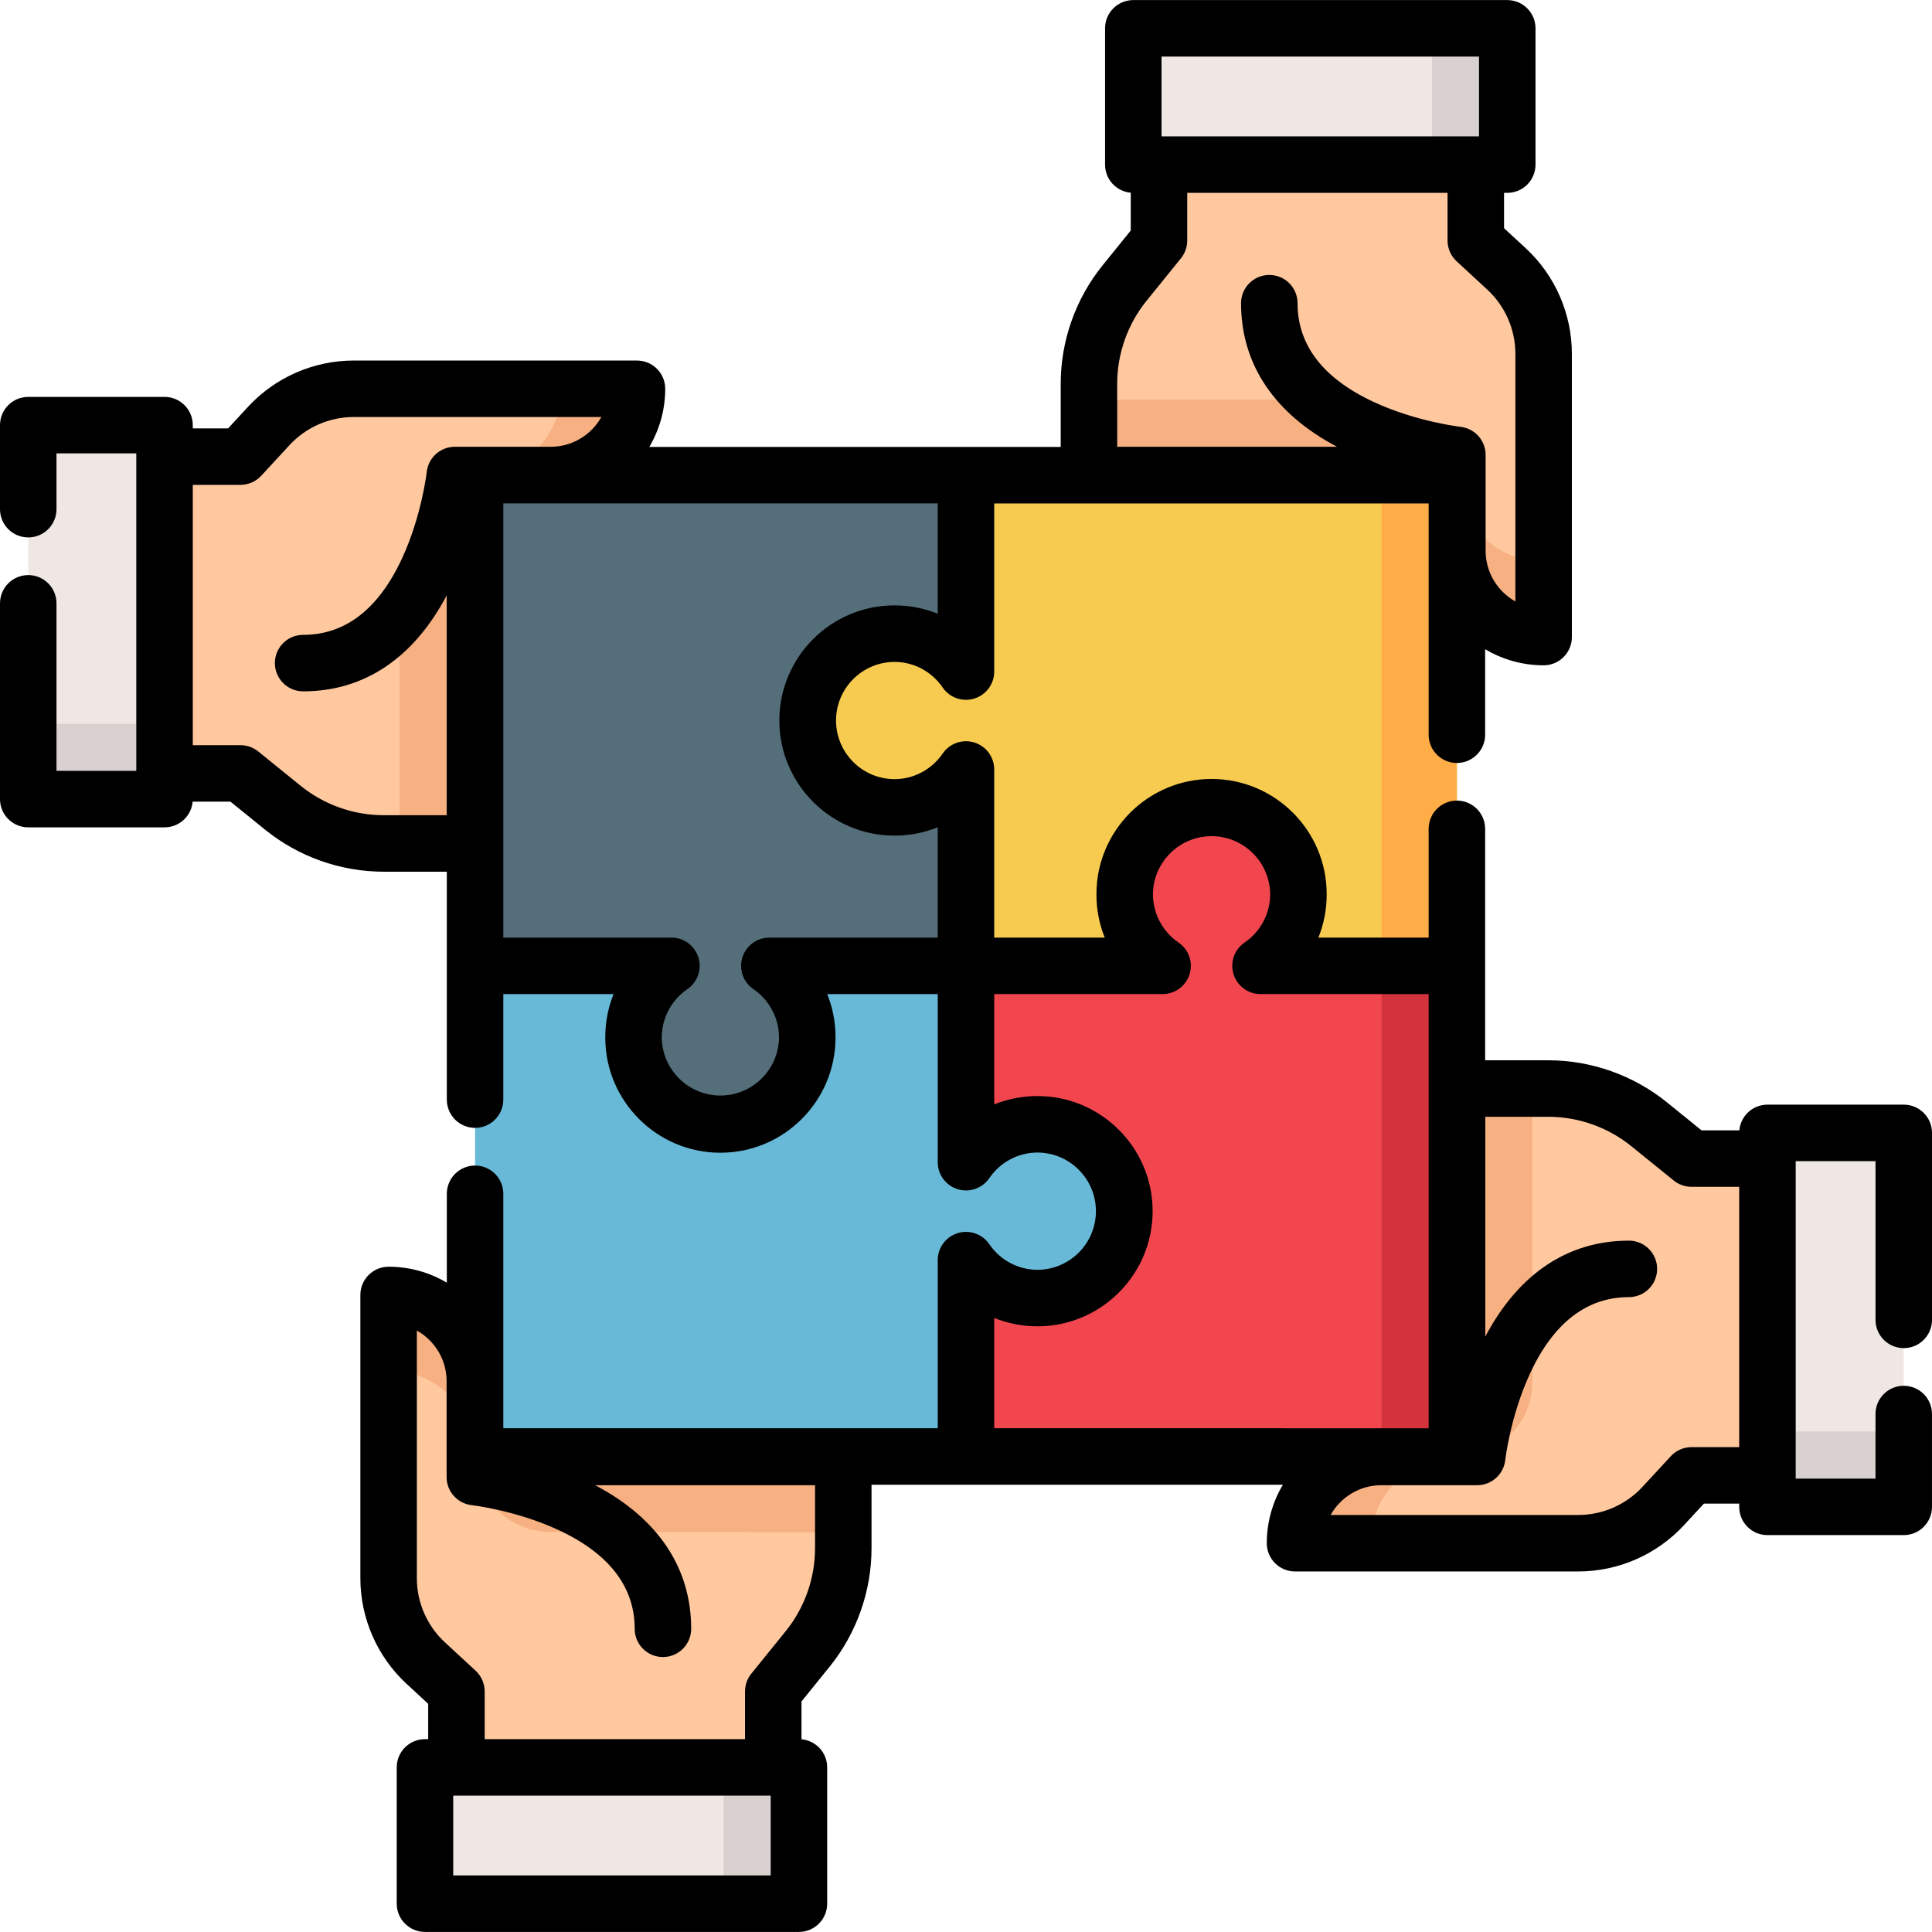 <?xml version="1.0" encoding="iso-8859-1"?>
<!-- Generator: Adobe Illustrator 19.0.0, SVG Export Plug-In . SVG Version: 6.00 Build 0)  -->
<svg version="1.1" id="Layer_1" xmlns="http://www.w3.org/2000/svg" xmlns:xlink="http://www.w3.org/1999/xlink" x="0px" y="0px"
	 viewBox="0 0 512 512" style="enable-background:new 0 0 512 512;" xml:space="preserve">
<path style="fill:#FFC89F;" d="M125.843,385.988v-19.953c0-12.623-10.233-22.857-22.857-22.857l0,0v75.073
	c0,8.542,3.569,16.695,9.844,22.49l8.133,7.511v20.123h41.212h42.744v-20.123l9.097-11.237c6.124-7.565,9.465-17.003,9.465-26.735
	v-24.165L125.843,385.988z"/>
<path style="fill:#F7B081;" d="M125.843,385.988v-19.953c0-12.623-10.233-22.857-22.857-22.857v19.96
	c12.623,0,22.857,10.233,22.857,22.857l0,0c0,11.024,8.929,19.965,19.953,19.979l77.686,0.102v-19.96L125.843,385.988z"/>
<path style="fill:#FFC89F;" d="M448.271,307.036l-11.237-9.098c-7.565-6.124-17.002-9.465-26.735-9.465h-24.165v97.639l0,0h-20.08
	c-12.623,0-22.857,10.233-22.857,22.857h75.074c8.542,0,16.695-3.569,22.49-9.844l7.51-8.133h20.123V349.78v-42.744H448.271z"/>
<g>
	<path style="fill:#F7B081;" d="M386.014,386.112h-19.96c-12.623,0-22.857,10.233-22.857,22.857h19.96
		C363.158,396.345,373.391,386.112,386.014,386.112z"/>
	<path style="fill:#F7B081;" d="M406.095,288.473h-19.96v97.639l0,0c11.024,0,19.96-8.936,19.96-19.96V288.473z"/>
</g>
<rect x="112.622" y="468.37" style="fill:#EFE7E4;" width="99.109" height="36.117"/>
<rect x="191.771" y="468.37" style="fill:#D8D1D0;" width="19.96" height="36.117"/>
<polygon style="fill:#EFE7E4;" points="504.515,374.728 504.515,399.332 468.394,399.332 468.394,300.227 504.515,300.227 
	504.515,349.78 "/>
<rect x="468.39" y="379.371" style="fill:#D8D1D0;" width="36.117" height="19.96"/>
<path style="fill:#68B9D8;" d="M125.899,385.988h130.097v-52.041c4.147,6.067,11.05,10.05,18.953,10.05
	c12.715,0,23.023-10.308,23.023-23.023c0-12.715-10.308-23.023-23.023-23.023c-7.903,0-14.806,3.983-18.953,10.05v-52.041h-51.843
	c5.916,4.167,9.784,11.045,9.784,18.831c0,12.715-10.308,23.023-23.023,23.023s-23.023-10.308-23.023-23.023
	c0-7.786,3.869-14.664,9.784-18.831h-51.776C125.899,255.958,125.899,385.988,125.899,385.988z"/>
<path style="fill:#F2464F;" d="M255.995,307.734c4.167-5.916,11.111-9.784,18.898-9.784c12.715,0,23.023,10.308,23.023,23.023
	c0,12.715-10.308,23.023-23.023,23.023c-7.786,0-14.731-3.869-18.898-9.784v51.776h130.097v-130.03h-52.042
	c6.067-4.147,10.05-11.116,10.05-19.019c0-12.715-10.308-23.023-23.023-23.023s-23.023,10.308-23.023,23.023
	c0,7.903,3.983,14.873,10.05,19.019h-52.108V307.734z"/>
<rect x="366.128" y="255.961" style="fill:#D3333C;" width="19.96" height="130.026"/>
<path style="fill:#F7CB4F;" d="M307.839,255.958c-5.916-4.167-9.784-11.045-9.784-18.831c0-12.715,10.308-23.023,23.023-23.023
	c12.715,0,23.023,10.308,23.023,23.023c0,7.786-3.869,14.664-9.784,18.831h51.776v-130.03H255.995v52.041
	c-4.147-6.067-11.05-10.05-18.953-10.05c-12.715,0-23.023,10.308-23.023,23.023s10.308,23.023,23.023,23.023
	c7.903,0,14.806-3.983,18.953-10.05v52.041L307.839,255.958L307.839,255.958z"/>
<rect x="366.128" y="125.925" style="fill:#FFAE47;" width="19.96" height="130.026"/>
<path style="fill:#546F7A;" d="M255.995,204.182c-4.167,5.916-11.112,9.784-18.898,9.784c-12.715,0-23.023-10.308-23.023-23.023
	c0-12.715,10.308-23.023,23.023-23.023c7.786,0,14.731,3.868,18.898,9.784v-51.776H125.899v130.03h52.04
	c-6.067,4.146-10.05,11.116-10.05,19.019c0,12.715,10.308,23.023,23.023,23.023c12.715,0,23.023-10.308,23.023-23.023
	c0-7.903-3.983-14.873-10.05-19.019h52.108V204.182z"/>
<rect x="7.485" y="112.662" style="fill:#EFE7E4;" width="36.117" height="99.109"/>
<rect x="7.485" y="191.811" style="fill:#D8D1D0;" width="36.117" height="19.96"/>
<path style="fill:#FFC89F;" d="M93.729,103.031c-8.542,0-16.695,3.569-22.49,9.844l-7.511,8.133H43.606v41.212v42.745h20.123
	l11.237,9.098c7.565,6.124,17.002,9.465,26.735,9.465h24.165v-97.639l-0.022,0.025v-0.025h0.022h20.08
	c12.623,0,22.857-10.233,22.857-22.857L93.729,103.031L93.729,103.031z"/>
<g>
	<path style="fill:#F7B081;" d="M125.859,125.894l-0.017,0.019v-0.018c-11.024,0.078-19.938,26.343-19.938,37.384v60.248h19.96
		v-97.633C125.863,125.894,125.861,125.894,125.859,125.894z"/>
	<path style="fill:#F7B081;" d="M148.843,103.031c0,12.623-10.233,22.857-22.857,22.857h19.96c12.623,0,22.857-10.233,22.857-22.857
		H148.843z"/>
</g>
<rect x="300.331" y="7.504" style="fill:#EFE7E4;" width="99.109" height="36.117"/>
<rect x="379.481" y="7.504" style="fill:#D8D1D0;" width="19.96" height="36.117"/>
<path style="fill:#FFC89F;" d="M409.076,93.748c0-8.542-3.569-16.695-9.844-22.49l-8.133-7.511V43.625h-41.212h-42.745v20.123
	l-9.098,11.237c-6.124,7.565-9.465,17.002-9.465,26.735v24.165h97.639l-0.025-0.022h0.025v0.022v20.08
	c0,12.623,10.233,22.857,22.857,22.857V93.748H409.076z"/>
<g>
	<path style="fill:#F7B081;" d="M386.213,125.878l-0.018-0.017h0.018c-0.078-11.024-26.343-19.938-37.384-19.938h-60.248v19.96
		h97.633C386.213,125.882,386.213,125.88,386.213,125.878z"/>
	<path style="fill:#F7B081;" d="M409.076,148.862c-12.623,0-22.857-10.233-22.857-22.857v19.96
		c0,12.623,10.233,22.857,22.857,22.857L409.076,148.862L409.076,148.862z"/>
</g>
<path d="M504.515,357.265c4.135,0,7.485-3.351,7.485-7.485v-49.553c0-4.134-3.35-7.485-7.485-7.485h-36.12
	c-3.906,0-7.109,2.992-7.451,6.808h-10.023l-9.177-7.43c-8.869-7.178-20.035-11.132-31.444-11.132h-16.723v-25.029v-36.307
	c0-4.135-3.35-7.485-7.485-7.485c-4.135,0-7.485,3.35-7.485,7.485v28.823h-29.219c1.432-3.564,2.197-7.409,2.197-11.346
	c0-0.031-0.002-0.062-0.003-0.092c0-0.032,0.003-0.064,0.003-0.096c0-16.822-13.685-30.508-30.507-30.508
	c-16.822,0-30.508,13.686-30.508,30.508c0,0.032,0.002,0.064,0.002,0.096c0,0.031-0.002,0.062-0.002,0.093
	c0,3.937,0.765,7.782,2.197,11.346h-29.286v-44.292v-0.264c0-3.282-2.138-6.181-5.274-7.15c-3.137-0.972-6.538,0.218-8.389,2.927
	c-2.9,4.24-7.66,6.775-12.74,6.787c-8.559-0.012-15.519-6.977-15.519-15.536c0-8.562,6.959-15.527,15.519-15.537
	c5.08,0.012,9.84,2.546,12.74,6.787c1.851,2.71,5.257,3.897,8.389,2.927c3.137-0.969,5.274-3.868,5.274-7.15v-0.264v-44.292h115.127
	v61.291c0,4.135,3.35,7.485,7.485,7.485c4.135,0,7.485-3.35,7.485-7.485v-22.668c4.54,2.709,9.839,4.27,15.499,4.27
	c4.135,0,7.485-3.35,7.485-7.485V93.748c0-10.597-4.466-20.799-12.25-27.989l-5.725-5.287v-9.363h0.854
	c4.135,0,7.485-3.35,7.485-7.485V7.504c0-4.134-3.35-7.485-7.485-7.485h-99.105c-4.135,0-7.485,3.351-7.485,7.485v36.12
	c0,3.906,2.991,7.108,6.807,7.451v10.023l-7.429,9.177c-7.178,8.867-11.132,20.034-11.132,31.444v16.724h-25.099h-83.929
	c2.678-4.521,4.22-9.788,4.22-15.412c0-4.135-3.35-7.485-7.485-7.485H93.729c-10.597,0-20.798,4.465-27.988,12.25l-5.288,5.725
	H51.09v-0.855c0-4.135-3.35-7.485-7.485-7.485H7.485c-4.135,0-7.485,3.35-7.485,7.485v22.272c0,4.135,3.35,7.485,7.485,7.485
	s7.485-3.35,7.485-7.485v-14.787h21.151v0.855v41.212v42.068H14.97v-44.399c0-4.135-3.35-7.485-7.485-7.485S0,155.753,0,159.888
	v51.884c0,4.135,3.35,7.485,7.485,7.485h36.121c3.906,0,7.109-2.992,7.451-6.808h10.023l9.177,7.43
	c8.868,7.178,20.034,11.132,31.443,11.132h16.713v24.946v35.455c0,4.135,3.35,7.485,7.485,7.485s7.485-3.35,7.485-7.485v-27.97
	h29.219c-1.431,3.564-2.197,7.409-2.197,11.346c0,0.031,0.002,0.061,0.002,0.093c0,0.032-0.002,0.064-0.002,0.096
	c0,16.822,13.686,30.508,30.508,30.508s30.507-13.686,30.507-30.508c0-0.032-0.002-0.064-0.002-0.096
	c0-0.031,0.002-0.061,0.002-0.092c0-3.937-0.765-7.783-2.196-11.346h29.286v44.291V308c0,3.282,2.139,6.181,5.274,7.151
	c3.135,0.967,6.538-0.219,8.39-2.929c2.898-4.24,7.657-6.774,12.738-6.786c8.56,0.011,15.519,6.976,15.519,15.536
	c0,8.562-6.959,15.527-15.519,15.538c-5.08-0.012-9.84-2.547-12.738-6.787c-1.85-2.711-5.249-3.894-8.39-2.929
	c-3.137,0.97-5.274,3.869-5.274,7.151v0.265v44.291H133.383V316.37c0-4.135-3.35-7.485-7.485-7.485s-7.485,3.35-7.485,7.485v23.552
	c-4.524-2.684-9.797-4.229-15.428-4.229c-4.134,0-7.485,3.351-7.485,7.485v75.074c0,10.598,4.466,20.8,12.25,27.989l5.725,5.287
	v9.363h-0.854c-4.135,0-7.485,3.35-7.485,7.485v36.121c0,4.135,3.35,7.485,7.485,7.485h99.105c4.135,0,7.485-3.35,7.485-7.485
	v-36.121c0-3.906-2.991-7.108-6.807-7.451v-10.023l7.429-9.177c7.178-8.867,11.132-20.034,11.132-31.444v-16.808h25.029h83.987
	c-2.708,4.539-4.269,9.837-4.269,15.496c0,4.134,3.35,7.485,7.485,7.485h75.074c10.598,0,20.799-4.465,27.989-12.25l5.288-5.725
	h9.362v0.855c0,4.135,3.35,7.485,7.485,7.485h36.12c4.135,0,7.485-3.35,7.485-7.485v-24.601c0-4.135-3.35-7.485-7.485-7.485
	c-4.135,0-7.485,3.35-7.485,7.485v17.116h-21.15v-0.855V349.78v-42.068h21.15v42.068
	C497.03,353.914,500.382,357.265,504.515,357.265z M307.819,14.989h84.135v21.15H391.1h-41.212H307.82v-21.15H307.819z
	 M296.065,101.719c0-7.992,2.769-15.814,7.797-22.025l9.097-11.237c1.079-1.332,1.668-2.995,1.668-4.709V51.108h35.261h33.728
	v12.638c0,2.089,0.872,4.082,2.406,5.499l8.132,7.51c4.726,4.365,7.438,10.559,7.438,16.992v65.64
	c-4.701-2.633-7.887-7.663-7.887-13.424v-25.414c0-3.812-2.877-7.017-6.666-7.44c-0.116-0.013-11.699-1.351-22.921-6.554
	c-13.441-6.233-20.256-15.05-20.256-26.208c0-4.135-3.35-7.485-7.485-7.485c-4.135,0-7.485,3.35-7.485,7.485
	c0,16.164,8.774,29.247,25.43,38.051h-58.257v-16.679H296.065z M101.7,216.042c-7.992,0-15.813-2.769-22.023-7.798l-11.237-9.098
	c-1.333-1.079-2.996-1.668-4.71-1.668H51.09v-35.26v-33.728h12.638c2.089,0,4.082-0.872,5.499-2.407l7.51-8.132
	c4.365-4.726,10.558-7.437,16.991-7.437h65.64c-2.633,4.701-7.663,7.887-13.424,7.887h-25.413c-3.812,0-7.017,2.877-7.44,6.666
	c-0.013,0.116-1.351,11.699-6.554,22.921c-6.233,13.441-15.05,20.256-26.208,20.256c-4.135,0-7.485,3.35-7.485,7.485
	c0,4.135,3.35,7.485,7.485,7.485c16.163,0,29.246-8.773,38.05-25.428v58.256L101.7,216.042L101.7,216.042z M204.151,248.473h-0.264
	c-3.282,0-6.181,2.139-7.15,5.274c-0.97,3.137,0.218,6.538,2.927,8.39c4.217,2.882,6.746,7.632,6.784,12.722
	c-0.039,8.535-6.991,15.467-15.535,15.467c-8.545,0-15.497-6.932-15.536-15.467c0.038-5.091,2.567-9.84,6.784-12.722
	c2.71-1.852,3.896-5.254,2.927-8.39c-0.969-3.137-3.868-5.274-7.15-5.274h-0.264h-44.292V133.413h115.128v29.229
	c-3.582-1.437-7.451-2.207-11.414-2.207c-0.009,0-0.018,0.001-0.027,0.001c-0.009,0-0.019-0.001-0.028-0.001
	c-16.822,0-30.507,13.686-30.507,30.508c0,16.822,13.685,30.507,30.507,30.507c0.009,0,0.019-0.001,0.028-0.001
	c0.009,0,0.018,0.001,0.027,0.001c3.963,0,7.832-0.768,11.414-2.207v29.229h-44.358V248.473z M204.242,497.011h-84.135V475.86h0.854
	h41.212h42.068L204.242,497.011L204.242,497.011z M215.997,410.28c0,7.992-2.769,15.814-7.798,22.025l-9.097,11.237
	c-1.079,1.332-1.668,2.995-1.668,4.709v12.638h-35.261h-33.728v-12.638c0-2.089-0.872-4.082-2.406-5.499l-8.133-7.51
	c-4.725-4.365-7.437-10.558-7.437-16.992v-65.64c4.701,2.633,7.887,7.663,7.887,13.424v25.414c0,3.812,2.877,7.017,6.666,7.44
	c0.116,0.013,11.699,1.351,22.921,6.554c13.441,6.233,20.256,15.05,20.256,26.208c0,4.135,3.35,7.485,7.485,7.485
	c4.135,0,7.485-3.35,7.485-7.485c0-16.163-8.773-29.246-25.428-38.05h58.256L215.997,410.28L215.997,410.28z M263.481,349.275
	c3.582,1.437,7.45,2.207,11.413,2.207c0.009,0,0.018-0.001,0.027-0.001c0.009,0,0.018,0.001,0.028,0.001
	c16.822,0,30.508-13.686,30.508-30.508c0-16.822-13.686-30.507-30.508-30.507c-0.009,0-0.019,0.001-0.028,0.001
	c-0.009,0-0.018-0.001-0.027-0.001c-3.964,0-7.831,0.768-11.413,2.207v-29.229h44.358h0.265c3.282,0,6.181-2.138,7.151-5.274
	c0.969-3.137-0.219-6.539-2.929-8.39c-4.217-2.882-6.746-7.632-6.784-12.722c0.039-8.536,6.991-15.468,15.535-15.468
	c8.544,0,15.496,6.932,15.535,15.468c-0.038,5.091-2.567,9.84-6.784,12.722c-2.71,1.852-3.896,5.254-2.928,8.39
	c0.97,3.137,3.869,5.274,7.151,5.274h0.265h44.291v115.059H263.482L263.481,349.275L263.481,349.275z M448.272,383.508
	c-2.089,0-4.082,0.872-5.499,2.407l-7.51,8.132c-4.365,4.726-10.559,7.437-16.992,7.437h-65.64
	c2.633-4.701,7.663-7.887,13.424-7.887h25.414c3.812,0,7.017-2.877,7.44-6.666c0.013-0.116,1.35-11.699,6.554-22.921
	c6.233-13.441,15.05-20.256,26.208-20.256c4.135,0,7.485-3.35,7.485-7.485c0-4.135-3.35-7.485-7.485-7.485
	c-16.164,0-29.247,8.774-38.051,25.43v-58.257h16.68c7.991,0,15.814,2.769,22.024,7.797l11.237,9.098
	c1.333,1.079,2.996,1.668,4.71,1.668h12.638v35.26v33.728h-12.639V383.508z"/>
<g>
</g>
<g>
</g>
<g>
</g>
<g>
</g>
<g>
</g>
<g>
</g>
<g>
</g>
<g>
</g>
<g>
</g>
<g>
</g>
<g>
</g>
<g>
</g>
<g>
</g>
<g>
</g>
<g>
</g>
</svg>
